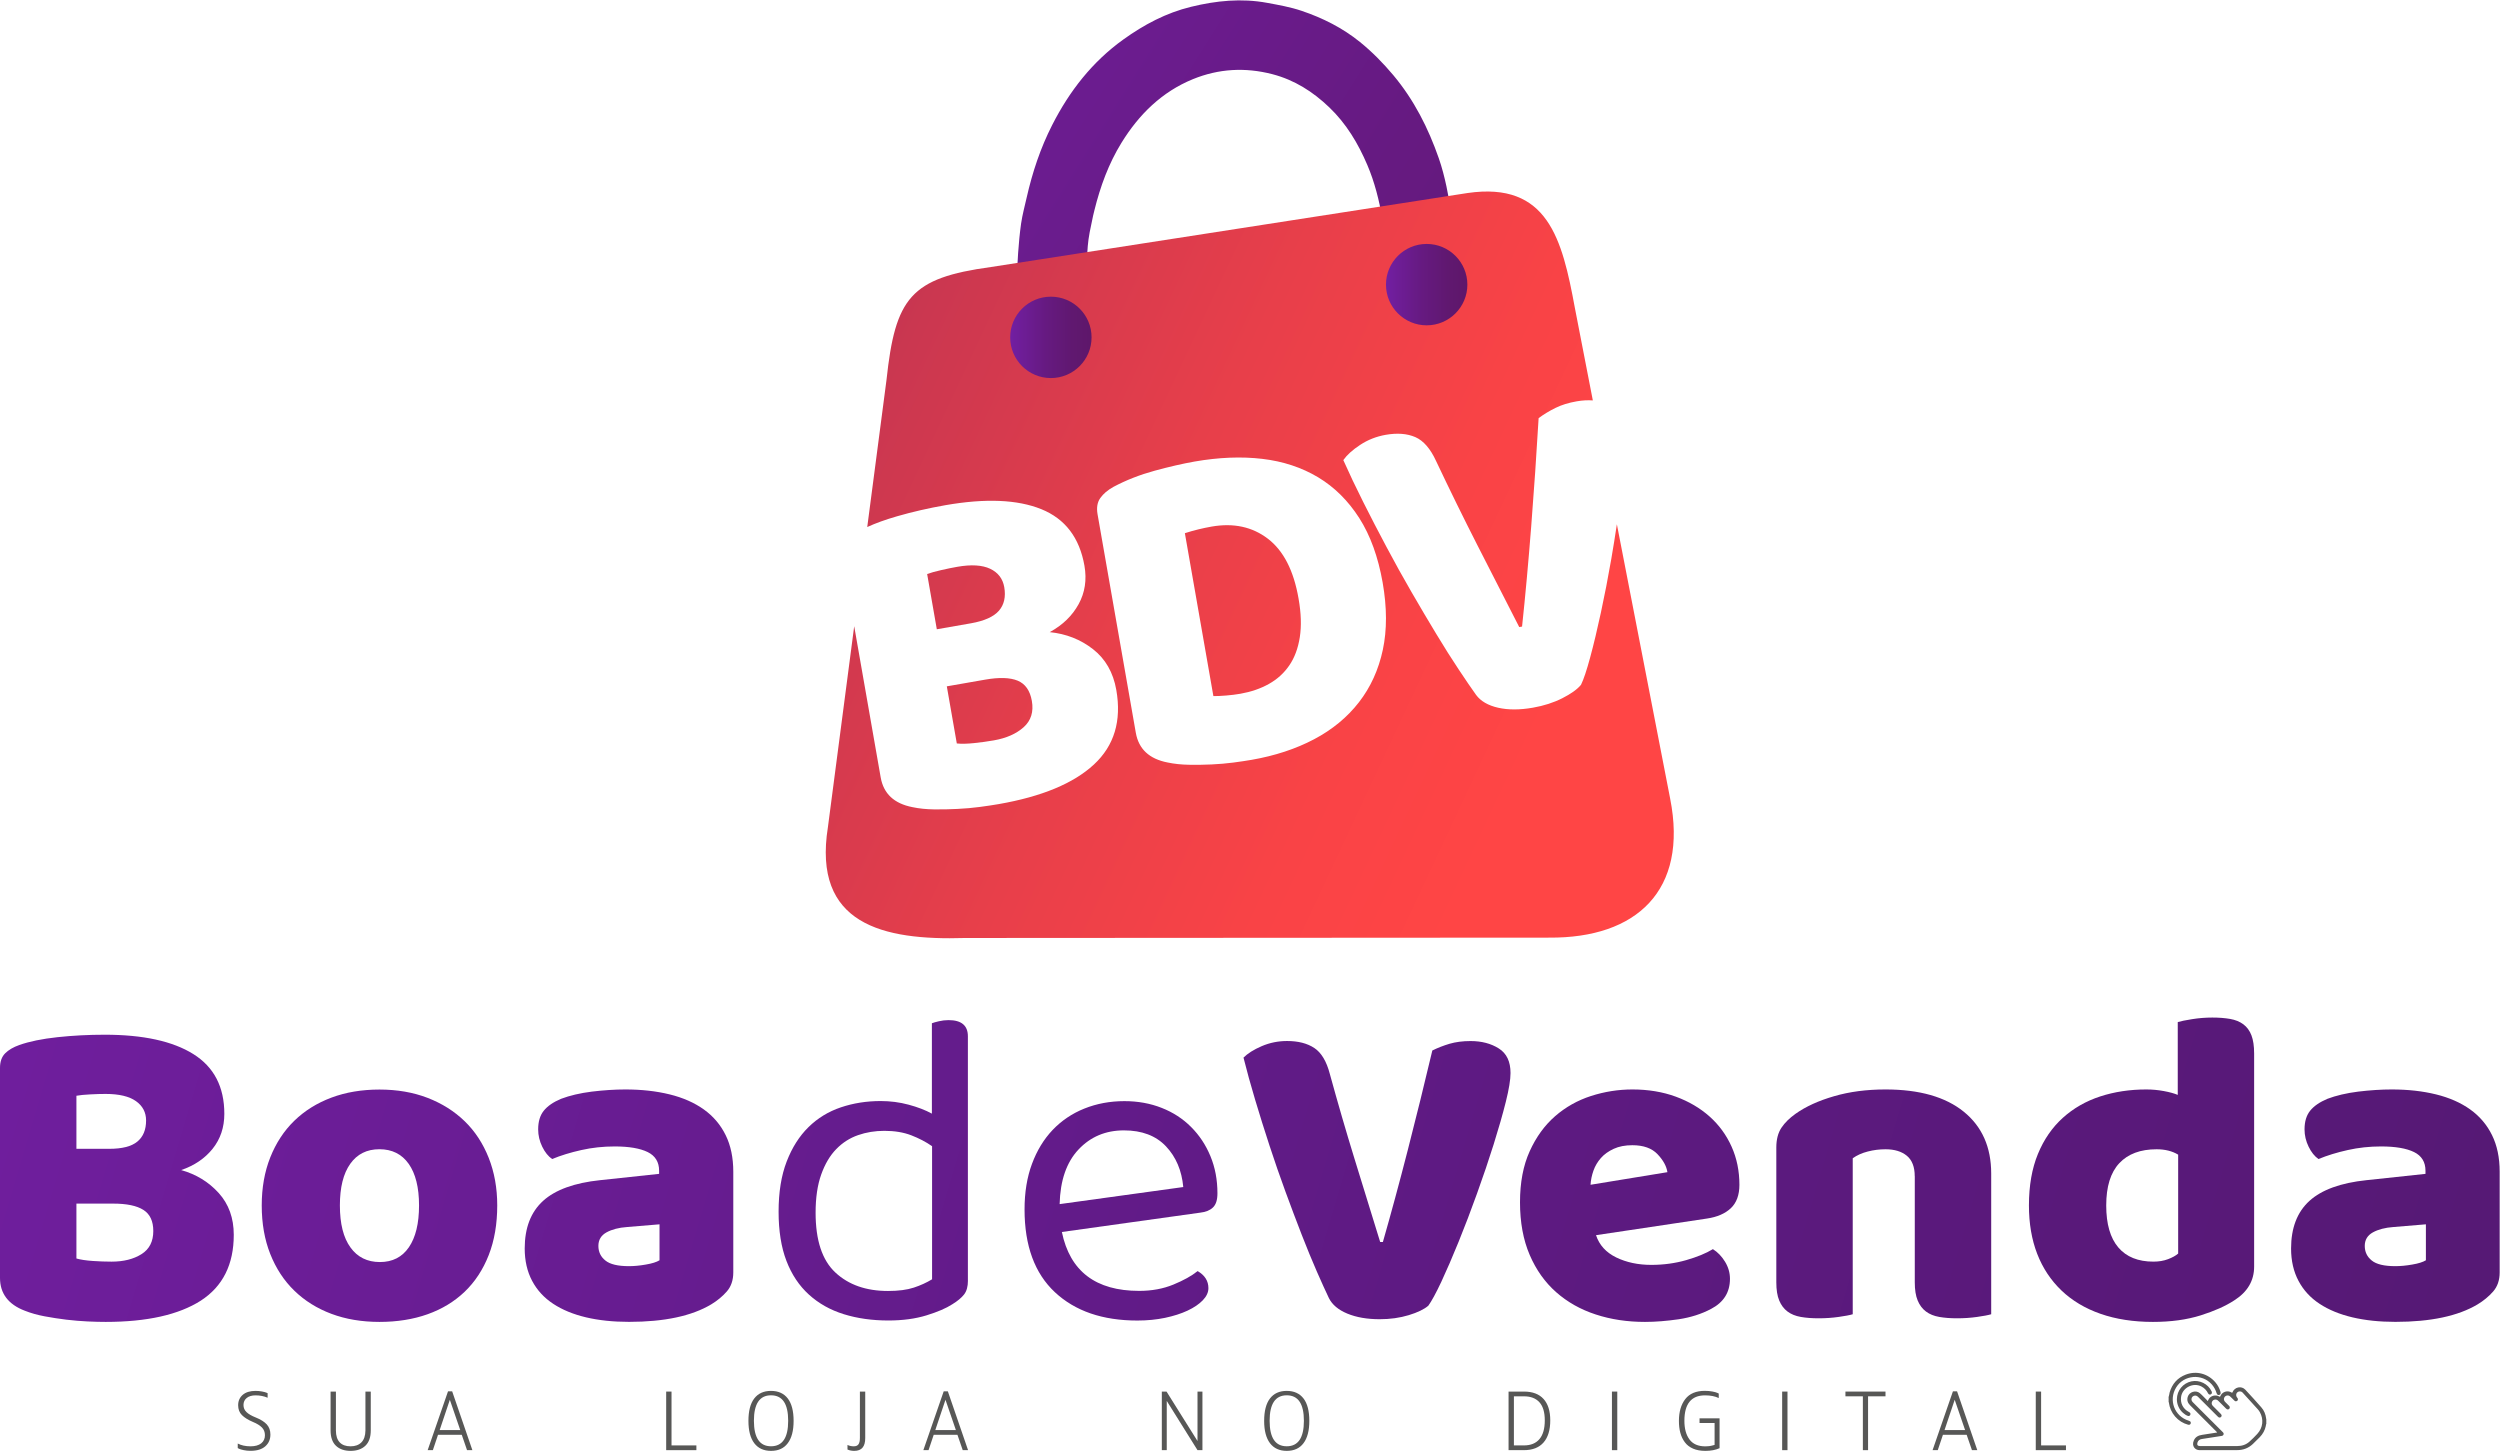 <svg width="3721" height="2160" viewBox="0 0 3721 2160" fill="none" xmlns="http://www.w3.org/2000/svg">
<path d="M157.268 1967.53C149.662 1967.53 140.767 1967.32 130.513 1966.85C120.259 1966.37 109.666 1965.49 98.734 1964.2C87.801 1962.84 77.004 1961.21 66.275 1959.18C55.546 1957.14 45.768 1954.42 36.804 1950.82C12.291 1941.45 0 1925.16 0 1902V1589.5C0 1580.13 2.58 1572.87 7.673 1567.77C12.766 1562.68 19.828 1558.54 28.724 1555.41C43.867 1550.05 62.88 1546.18 85.628 1543.73C108.376 1541.29 131.803 1540.07 155.91 1540.07C213.017 1540.07 256.952 1549.64 287.713 1568.86C318.474 1588.08 333.888 1617.68 333.888 1657.88C333.888 1677.98 328.116 1695.23 316.504 1709.76C304.893 1724.29 289.275 1734.82 269.65 1741.54C291.923 1747.79 310.597 1759.2 325.536 1775.7C340.475 1792.2 347.944 1812.98 347.944 1837.9C347.944 1882.04 331.579 1914.77 298.781 1935.95C265.983 1956.87 218.857 1967.53 157.268 1967.53ZM113.741 1709.9H162.564C181.713 1709.9 195.702 1706.37 204.394 1699.17C213.085 1692.04 217.431 1681.58 217.431 1667.73C217.431 1655.71 212.406 1646.07 202.356 1638.94C192.306 1631.81 177.299 1628.21 157.2 1628.21C150.545 1628.21 142.804 1628.41 134.112 1628.89C125.42 1629.36 118.63 1629.97 113.741 1630.92V1709.9ZM113.741 1873.14C119.988 1874.91 128.001 1876.13 137.847 1876.81C147.625 1877.49 156.996 1877.83 165.959 1877.83C183.818 1877.83 198.622 1874.16 210.437 1866.76C222.253 1859.42 228.16 1847.95 228.16 1832.26C228.16 1817.53 223.271 1807.07 213.425 1800.82C203.579 1794.58 188.64 1791.45 168.608 1791.45H113.741V1873.14Z" fill="url(#paint0_linear_2501_11844)"/>
<path d="M740.089 1794.16C740.089 1821.8 735.879 1846.45 727.39 1868.11C718.902 1889.77 706.951 1907.91 691.605 1922.64C676.19 1937.38 657.788 1948.51 636.398 1956.12C615.008 1963.72 591.105 1967.53 564.826 1967.53C538.479 1967.53 514.645 1963.52 493.255 1955.51C471.865 1947.49 453.462 1936.02 438.048 1921.01C422.634 1906.07 410.75 1887.87 402.262 1866.48C393.774 1845.09 389.564 1820.99 389.564 1794.23C389.564 1767.89 393.774 1744.05 402.262 1722.66C410.75 1701.27 422.702 1683.07 438.048 1668.13C453.462 1653.19 471.865 1641.72 493.255 1633.71C514.645 1625.69 538.547 1621.69 564.826 1621.69C591.173 1621.69 615.008 1625.83 636.398 1634.05C657.788 1642.33 676.19 1653.87 691.605 1668.81C707.019 1683.75 718.902 1701.95 727.39 1723.34C735.811 1744.66 740.089 1768.29 740.089 1794.16ZM505.885 1794.16C505.885 1821.39 511.114 1842.24 521.639 1856.7C532.096 1871.24 546.764 1878.43 565.438 1878.43C584.179 1878.43 598.575 1871.1 608.625 1856.37C618.675 1841.63 623.7 1820.92 623.7 1794.16C623.7 1767.41 618.539 1746.77 608.285 1732.24C598.032 1717.77 583.5 1710.51 564.758 1710.51C546.017 1710.51 531.553 1717.77 521.299 1732.24C510.978 1746.77 505.885 1767.41 505.885 1794.16Z" fill="url(#paint1_linear_2501_11844)"/>
<path d="M930.77 1621.55C954.876 1621.55 976.809 1624 996.705 1628.89C1016.53 1633.78 1033.51 1641.25 1047.57 1651.3C1061.62 1661.35 1072.42 1674.04 1080.02 1689.46C1087.63 1704.87 1091.43 1723 1091.43 1743.99V1893.85C1091.43 1905.46 1088.17 1914.9 1081.72 1922.3C1075.27 1929.64 1067.53 1936.02 1058.63 1941.39C1029.64 1958.77 988.828 1967.46 936.202 1967.46C912.571 1967.46 891.249 1965.22 872.304 1960.74C853.358 1956.26 837.061 1949.6 823.48 1940.64C809.899 1931.74 799.374 1920.33 792.04 1906.48C784.706 1892.7 780.972 1876.6 780.972 1858.27C780.972 1827.51 790.139 1803.88 808.405 1787.31C826.671 1770.81 854.988 1760.55 893.354 1756.55L981.019 1747.18V1742.49C981.019 1729.59 975.315 1720.29 963.975 1714.72C952.567 1709.15 936.202 1706.37 914.812 1706.37C897.836 1706.37 881.335 1708.13 865.309 1711.73C849.216 1715.33 834.752 1719.74 821.782 1725.11C816.01 1721.1 811.053 1714.99 807.047 1706.71C803.041 1698.49 801.003 1689.87 801.003 1680.97C801.003 1669.36 803.788 1660.12 809.356 1653.2C814.924 1646.27 823.48 1640.36 835.092 1635.47C847.994 1630.59 863.272 1626.99 880.928 1624.75C898.515 1622.64 915.152 1621.55 930.77 1621.55ZM936.134 1884.55C943.739 1884.55 952.092 1883.8 961.259 1882.17C970.426 1880.61 977.217 1878.51 981.63 1875.79V1822.28L933.418 1826.29C920.923 1827.17 910.67 1829.89 902.657 1834.3C894.644 1838.78 890.638 1845.44 890.638 1854.4C890.638 1863.36 894.101 1870.56 901.027 1876.13C907.886 1881.76 919.633 1884.55 936.134 1884.55Z" fill="url(#paint2_linear_2501_11844)"/>
<path d="M1440.67 1905.94C1440.67 1914.83 1438.77 1921.76 1434.97 1926.65C1431.16 1931.54 1425.26 1936.5 1417.24 1941.38C1408.35 1947.16 1395.58 1952.66 1379.08 1957.75C1362.58 1962.84 1343.63 1965.42 1322.18 1965.42C1298.07 1965.42 1276 1962.3 1255.9 1956.05C1235.8 1949.8 1218.55 1940.09 1204.02 1926.92C1189.49 1913.75 1178.35 1897.04 1170.54 1876.74C1162.74 1856.44 1158.86 1831.99 1158.86 1803.47C1158.86 1774.47 1162.87 1749.62 1170.88 1728.84C1178.9 1708.06 1189.69 1691.02 1203.34 1677.64C1216.92 1664.26 1233.02 1654.42 1251.55 1648.17C1270.09 1641.92 1289.79 1638.8 1310.77 1638.8C1325.03 1638.8 1338.88 1640.57 1352.26 1644.17C1365.63 1647.76 1377.25 1652.18 1387.02 1657.54V1523.02C1389.27 1522.14 1392.73 1521.12 1397.41 1520.04C1402.1 1518.95 1406.85 1518.34 1411.81 1518.34C1430.96 1518.34 1440.6 1526.35 1440.6 1542.44V1905.94H1440.67ZM1387.16 1705.89C1378.2 1699.64 1367.94 1694.28 1356.4 1689.8C1344.79 1685.32 1331.41 1683.14 1316.27 1683.14C1302.42 1683.14 1289.38 1685.25 1277.15 1689.53C1264.86 1693.8 1254.07 1700.66 1244.7 1710.3C1235.33 1719.88 1227.86 1732.51 1222.29 1748.13C1216.72 1763.75 1213.94 1782.69 1213.94 1805.03C1213.94 1846.11 1223.71 1875.72 1243.41 1894.05C1263.03 1912.32 1289.11 1921.49 1321.7 1921.49C1337.32 1921.49 1350.15 1919.79 1360.2 1916.46C1370.25 1913.14 1379.28 1908.99 1387.3 1904.1V1705.89H1387.16Z" fill="url(#paint3_linear_2501_11844)"/>
<path d="M1580.49 1833.69C1592.51 1892.15 1630.87 1921.35 1695.59 1921.35C1714.33 1921.35 1731.24 1918.23 1746.45 1911.98C1761.59 1905.73 1773.68 1899.08 1782.57 1891.88C1793.3 1898.13 1798.6 1906.62 1798.6 1917.28C1798.6 1923.52 1795.81 1929.57 1790.24 1935.34C1784.68 1941.11 1777.07 1946.27 1767.5 1950.75C1757.92 1955.24 1746.79 1958.77 1734.02 1961.48C1721.32 1964.13 1707.6 1965.49 1692.87 1965.49C1641.13 1965.49 1600.18 1951.43 1570.1 1923.32C1540.02 1895.21 1524.94 1854.19 1524.94 1800.21C1524.94 1774.81 1528.61 1752.13 1536.01 1732.3C1543.34 1712.48 1553.6 1695.64 1566.77 1681.78C1579.94 1668 1595.63 1657.34 1613.96 1650C1632.23 1642.67 1652.13 1638.93 1673.52 1638.93C1693.62 1638.93 1712.09 1642.26 1729.06 1648.98C1746.04 1655.64 1760.64 1665.15 1772.86 1677.44C1785.15 1689.73 1794.73 1704.19 1801.65 1720.96C1808.58 1737.67 1812.04 1756.07 1812.04 1776.17C1812.04 1786.02 1809.8 1793.01 1805.32 1797.22C1800.84 1801.5 1794.59 1804.01 1786.58 1804.89L1580.49 1833.69ZM1672.84 1682.46C1645.61 1682.46 1623.06 1691.97 1605.27 1710.91C1587.41 1729.86 1578.04 1756.95 1577.16 1792.2L1761.18 1766.8C1758.94 1742.29 1750.38 1722.05 1735.45 1706.23C1720.44 1690.34 1699.59 1682.46 1672.84 1682.46Z" fill="url(#paint4_linear_2501_11844)"/>
<path d="M2125.9 1943.42C2119.65 1948.79 2109.94 1953.47 2096.77 1957.48C2083.6 1961.48 2069.2 1963.52 2053.58 1963.52C2034.84 1963.52 2018.81 1960.74 2005.37 1955.17C1991.99 1949.6 1982.82 1941.93 1977.94 1932.08C1973.05 1921.83 1967 1908.59 1959.87 1892.29C1952.74 1875.99 1945.27 1857.79 1937.46 1837.76C1929.65 1817.66 1921.64 1796.41 1913.36 1773.86C1905.07 1751.32 1897.2 1728.5 1889.59 1705.28C1881.99 1682.12 1874.86 1659.31 1868.2 1637.04C1861.55 1614.76 1855.71 1593.78 1850.82 1574.16C1857.06 1567.91 1866.1 1562.2 1877.91 1557.11C1889.73 1552.02 1902.36 1549.44 1915.73 1549.44C1932.24 1549.44 1945.75 1552.9 1956.21 1559.83C1966.66 1566.75 1974.4 1579.59 1979.29 1598.33C1991.31 1642.06 2003.47 1683.89 2015.76 1723.82C2028.05 1763.75 2040.88 1805.37 2054.26 1848.63H2058.27C2070.29 1806.73 2082.71 1760.96 2095.41 1711.46C2108.11 1661.96 2120.26 1612.66 2131.88 1563.56C2139.89 1559.56 2148.51 1556.23 2157.61 1553.51C2166.78 1550.86 2177.1 1549.51 2188.71 1549.51C2205.21 1549.51 2219.27 1553.17 2230.88 1560.57C2242.49 1567.91 2248.26 1580.06 2248.26 1597.04C2248.26 1606.89 2245.96 1621.15 2241.27 1639.89C2236.58 1658.63 2230.54 1679.68 2223.21 1703.11C2215.87 1726.53 2207.59 1750.98 2198.42 1776.38C2189.26 1801.77 2180.16 1825.81 2170.99 1848.29C2161.82 1870.83 2153.27 1890.66 2145.25 1907.84C2137.24 1924.82 2130.79 1936.7 2125.9 1943.42Z" fill="url(#paint5_linear_2501_11844)"/>
<path d="M2448.37 1967.53C2422.03 1967.53 2397.65 1963.86 2375.11 1956.46C2352.56 1949.13 2332.94 1938.06 2316.23 1923.32C2299.53 1908.59 2286.35 1890.12 2276.78 1867.78C2267.2 1845.5 2262.38 1819.36 2262.38 1789.48C2262.38 1760.01 2267.14 1734.75 2276.78 1713.56C2286.35 1692.38 2298.98 1674.99 2314.6 1661.35C2330.22 1647.77 2348.08 1637.72 2368.11 1631.26C2388.21 1624.81 2408.72 1621.55 2429.7 1621.55C2453.33 1621.55 2474.86 1625.15 2494.28 1632.28C2513.7 1639.41 2530.4 1649.26 2544.46 1661.75C2558.52 1674.25 2569.45 1689.19 2577.26 1706.57C2585.07 1723.95 2588.94 1742.97 2588.94 1763.47C2588.94 1778.62 2584.66 1790.23 2576.24 1798.24C2567.75 1806.25 2555.94 1811.42 2540.79 1813.66L2375.51 1838.44C2380.4 1853.18 2390.45 1864.18 2405.6 1871.58C2420.74 1878.91 2438.12 1882.65 2457.81 1882.65C2476.08 1882.65 2493.4 1880.27 2509.69 1875.59C2525.99 1870.9 2539.23 1865.47 2549.49 1859.22C2556.62 1863.7 2562.66 1869.95 2567.55 1877.96C2572.44 1885.98 2574.88 1894.46 2574.88 1903.36C2574.88 1923.46 2565.51 1938.4 2546.77 1948.18C2532.51 1955.78 2516.42 1960.87 2498.56 1963.59C2480.7 1966.17 2463.99 1967.53 2448.37 1967.53ZM2429.63 1704.53C2418.9 1704.53 2409.67 1706.3 2401.86 1709.9C2394.05 1713.5 2387.67 1718.05 2382.78 1723.61C2377.89 1729.18 2374.15 1735.43 2371.71 1742.36C2369.27 1749.28 2367.77 1756.28 2367.36 1763.41L2481.78 1744.67C2480.43 1735.77 2475.54 1726.81 2467.05 1717.91C2458.63 1709.02 2446.13 1704.53 2429.63 1704.53Z" fill="url(#paint6_linear_2501_11844)"/>
<path d="M2849.89 1750.71C2849.89 1736.86 2845.96 1726.74 2838.21 1720.29C2830.41 1713.84 2819.81 1710.58 2806.44 1710.58C2797.47 1710.58 2788.71 1711.66 2780.02 1713.9C2771.33 1716.15 2763.86 1719.47 2757.61 1723.95V1956.12C2753.13 1957.48 2746.14 1958.77 2736.56 1960.13C2726.99 1961.49 2717.07 1962.16 2706.75 1962.16C2696.9 1962.16 2688.14 1961.49 2680.34 1960.13C2672.53 1958.77 2665.94 1956.12 2660.58 1952.11C2655.21 1948.11 2651.07 1942.61 2648.22 1935.75C2645.3 1928.82 2643.87 1919.79 2643.87 1908.66V1707.93C2643.87 1695.91 2646.45 1686.06 2651.54 1678.46C2656.64 1670.85 2663.7 1663.99 2672.6 1657.68C2687.74 1646.95 2706.82 1638.26 2729.84 1631.6C2752.79 1624.88 2778.32 1621.55 2806.44 1621.55C2856.82 1621.55 2895.66 1632.62 2922.89 1654.69C2950.12 1676.76 2963.7 1707.45 2963.7 1746.7V1956.12C2959.22 1957.48 2952.23 1958.77 2942.65 1960.13C2933.08 1961.49 2923.16 1962.16 2912.84 1962.16C2903 1962.16 2894.24 1961.49 2886.43 1960.13C2878.62 1958.77 2872.03 1956.12 2866.67 1952.11C2861.3 1948.11 2857.16 1942.61 2854.31 1935.75C2851.39 1928.82 2849.96 1919.79 2849.96 1908.66V1750.71H2849.89Z" fill="url(#paint7_linear_2501_11844)"/>
<path d="M3019.87 1794.17C3019.87 1764.7 3024.35 1739.16 3033.24 1717.57C3042.14 1695.91 3054.57 1677.98 3070.39 1663.72C3086.21 1649.46 3104.75 1638.87 3125.93 1631.94C3147.12 1625.02 3170 1621.55 3194.52 1621.55C3203.41 1621.55 3212.11 1622.37 3220.59 1623.93C3229.08 1625.49 3236.01 1627.39 3241.37 1629.63V1521.26C3245.85 1519.9 3252.98 1518.47 3262.76 1516.91C3272.54 1515.35 3282.59 1514.53 3292.84 1514.53C3302.62 1514.53 3311.45 1515.21 3319.26 1516.57C3327.07 1517.93 3333.66 1520.58 3339.02 1524.58C3344.38 1528.59 3348.39 1534.09 3351.04 1540.95C3353.69 1547.88 3355.05 1556.91 3355.05 1568.04V1885.23C3355.05 1906.21 3345.2 1922.91 3325.57 1935.41C3312.6 1943.9 3295.9 1951.37 3275.39 1957.82C3254.89 1964.27 3231.26 1967.53 3204.43 1967.53C3175.44 1967.53 3149.43 1963.52 3126.48 1955.51C3103.53 1947.5 3084.11 1935.88 3068.28 1920.74C3052.46 1905.6 3040.37 1887.4 3032.16 1866.21C3023.94 1844.96 3019.87 1820.99 3019.87 1794.17ZM3209.87 1710.58C3185.76 1710.58 3167.29 1717.5 3154.32 1731.35C3141.35 1745.21 3134.9 1766.12 3134.9 1794.23C3134.9 1821.87 3140.94 1842.72 3152.96 1856.77C3164.98 1870.83 3182.43 1877.82 3205.18 1877.82C3213.19 1877.82 3220.46 1876.6 3226.91 1874.16C3233.36 1871.71 3238.39 1868.93 3241.98 1865.81V1718.59C3233.09 1713.22 3222.36 1710.58 3209.87 1710.58Z" fill="url(#paint8_linear_2501_11844)"/>
<path d="M3559.84 1621.55C3583.95 1621.55 3605.88 1624 3625.78 1628.89C3645.6 1633.78 3662.58 1641.25 3676.64 1651.3C3690.69 1661.35 3701.49 1674.04 3709.09 1689.46C3716.7 1704.87 3720.5 1723 3720.5 1743.99V1893.85C3720.5 1905.46 3717.24 1914.9 3710.79 1922.3C3704.34 1929.64 3696.6 1936.02 3687.7 1941.39C3658.71 1958.77 3617.9 1967.46 3565.27 1967.46C3541.64 1967.46 3520.32 1965.22 3501.37 1960.74C3482.43 1956.26 3466.13 1949.6 3452.55 1940.64C3438.97 1931.74 3428.44 1920.33 3421.11 1906.48C3413.78 1892.7 3410.04 1876.6 3410.04 1858.27C3410.04 1827.51 3419.21 1803.88 3437.48 1787.31C3455.74 1770.81 3484.06 1760.55 3522.42 1756.55L3610.09 1747.18V1742.49C3610.09 1729.59 3604.39 1720.29 3593.05 1714.72C3581.64 1709.15 3565.27 1706.37 3543.88 1706.37C3526.91 1706.37 3510.41 1708.13 3494.38 1711.73C3478.29 1715.33 3463.82 1719.74 3450.85 1725.11C3445.08 1721.1 3440.12 1714.99 3436.12 1706.71C3432.11 1698.49 3430.07 1689.87 3430.07 1680.97C3430.07 1669.36 3432.86 1660.12 3438.43 1653.2C3443.99 1646.27 3452.55 1640.36 3464.16 1635.47C3477.06 1630.59 3492.34 1626.99 3510 1624.75C3527.59 1622.64 3544.22 1621.55 3559.84 1621.55ZM3565.2 1884.55C3572.81 1884.55 3581.16 1883.8 3590.33 1882.17C3599.5 1880.61 3606.29 1878.51 3610.7 1875.79V1822.28L3562.49 1826.29C3549.99 1827.17 3539.74 1829.89 3531.73 1834.3C3523.71 1838.78 3519.71 1845.44 3519.71 1854.4C3519.71 1863.36 3523.17 1870.56 3530.1 1876.13C3536.96 1881.76 3548.64 1884.55 3565.2 1884.55Z" fill="url(#paint9_linear_2501_11844)"/>
<path d="M2163.59 333.196C2166.17 353.5 2167.32 373.939 2168.34 394.378C2169.43 417.805 2168.27 441.3 2165.97 464.456C2163.86 485.642 2161.55 507.508 2145.12 524.823C2122.78 548.386 2079.73 542.411 2065.06 511.242C2056.77 493.655 2059.22 475.321 2060.78 457.394C2063.63 423.713 2064.58 390.236 2060.51 356.691C2059.56 348.814 2061.46 340.598 2057.79 333.06C2059.08 330.48 2057.93 327.967 2057.52 325.523C2052.7 298.157 2046.11 271.267 2035.11 245.531C2021.4 213.412 2003.88 184.077 1978.48 159.767C1954.17 136.476 1926.8 119.024 1893.74 110.4C1853.33 99.943 1813.88 102.184 1775.58 117.802C1729.27 136.747 1695.25 170.292 1669.24 212.461C1650.02 243.63 1637.67 277.65 1628.91 313.028C1627.34 319.411 1626.73 321.652 1624.63 332.313C1620.21 352.277 1619.13 361.988 1618.31 376.791C1616.48 408.706 1616.07 440.757 1617.97 472.672C1618.92 488.358 1615.33 502.619 1608.81 516.132C1600.52 533.244 1570.92 543.701 1552.92 536.91C1529.09 527.947 1517 509.816 1514.89 485.099C1511.77 448.906 1512.86 412.645 1515.37 376.519C1516.39 361.852 1517.75 347.388 1519.78 332.789C1521.89 318.664 1525.22 306.917 1528.07 294.151C1536.56 256.667 1548.57 220.406 1566.09 186.046C1591.76 135.593 1625.71 91.998 1671.96 58.793C1702.65 36.724 1735.79 19.068 1772.86 10.105C1810.21 1.006 1847.7 -2.865 1886.2 4.265C1903.45 7.457 1920.69 10.512 1937.19 16.081C1968.63 26.674 1998.17 41.477 2024.18 62.527C2042.38 77.263 2058.61 93.832 2073.75 111.826C2104.72 148.766 2125.83 190.664 2141.52 235.617C2151.09 263.118 2155.92 291.842 2160.87 320.498C2161.62 324.912 2162.64 329.054 2163.59 333.196Z" fill="url(#paint10_linear_2501_11844)"/>
<path d="M1409.24 1021.55L1424.11 1106.56C1430.97 1107.31 1439.52 1107.11 1449.85 1106.02C1460.17 1104.93 1470.01 1103.58 1479.32 1101.95C1497.92 1098.69 1512.66 1092.17 1523.66 1082.32C1534.59 1072.48 1538.67 1059.44 1535.81 1043.21C1533.1 1027.86 1526.1 1017.88 1514.76 1013.13C1503.42 1008.44 1487.26 1007.9 1466.35 1011.57L1409.24 1021.55Z" fill="url(#paint11_linear_2501_11844)"/>
<path d="M2485.86 1188.66L2406.55 780.283C2404.04 796.987 2401.32 814.167 2398.27 831.823C2393.38 859.935 2388.22 886.622 2382.78 911.746C2377.35 936.871 2372.06 959.144 2366.83 978.429C2361.6 997.782 2357.05 1011.36 2353.18 1019.24C2347.68 1025.96 2338.37 1032.62 2325.41 1039.2C2312.44 1045.79 2297.84 1050.48 2281.54 1053.33C2262.05 1056.72 2244.8 1056.79 2229.86 1053.4C2214.92 1050 2203.99 1043.69 2197.06 1034.38C2190.07 1024.6 2181.38 1011.91 2170.99 996.22C2160.6 980.602 2149.46 963.014 2137.72 943.526C2125.9 924.037 2113.68 903.326 2100.98 881.393C2088.28 859.46 2075.85 837.051 2063.77 814.303C2051.61 791.555 2040.07 769.146 2029 747.145C2017.93 725.144 2008.09 704.365 1999.39 684.809C2004.76 677.203 2013.11 669.598 2024.52 662.128C2035.86 654.659 2048.56 649.634 2062.48 647.189C2079.66 644.202 2094.32 645.288 2106.55 650.585C2118.7 655.881 2129.09 667.832 2137.58 686.438C2158.09 729.762 2178.39 771.116 2198.42 810.433C2218.45 849.749 2239.44 890.764 2261.23 933.34L2265.44 932.593C2270.33 886.758 2274.88 836.847 2279.09 782.999C2283.3 729.15 2286.97 675.574 2290.09 622.336C2297.7 616.7 2306.05 611.675 2315.08 607.193C2324.11 602.712 2334.64 599.452 2346.73 597.347C2355.22 595.853 2363.16 595.446 2370.77 595.989L2344.01 458.142C2325.13 355.81 2303.81 269.978 2184.3 287.294L1474.9 397.435C1355.18 413.733 1332.57 443.271 1319.46 565.5L1290.81 784.425C1303.23 778.721 1317.9 773.424 1334.81 768.535C1358.03 761.813 1382.21 756.312 1407.26 751.899C1466.75 741.509 1514.21 743.478 1549.8 757.806C1585.38 772.202 1606.77 800.247 1614.1 842.076C1617.77 862.991 1614.85 882.072 1605.41 899.252C1595.97 916.5 1581.64 930.352 1562.43 940.878C1586.8 943.322 1608.26 951.742 1626.8 966.206C1645.34 980.67 1656.95 1000.91 1661.5 1026.91C1669.58 1072.88 1658.44 1109.89 1628.16 1137.94C1597.87 1165.98 1550.68 1185.61 1486.58 1196.81C1478.7 1198.17 1469.33 1199.59 1458.6 1201.02C1447.8 1202.45 1436.67 1203.47 1424.99 1204.01C1413.38 1204.62 1401.76 1204.82 1390.29 1204.69C1378.74 1204.55 1368.01 1203.47 1358.1 1201.36C1330.87 1196.06 1315.12 1181.4 1310.84 1157.22L1271.39 932.05L1232.27 1231.1C1209.25 1375.6 1313.56 1399.98 1436.46 1396.11L2305.92 1395.57C2435.68 1396.52 2512.96 1325.56 2485.86 1188.66ZM2058.2 967.157C2051.88 996.763 2040.07 1022.77 2022.69 1045.18C2005.3 1067.59 1983.03 1085.99 1955.87 1100.32C1928.71 1114.65 1897.67 1124.9 1862.84 1130.94C1854.96 1132.3 1845.86 1133.66 1835.54 1135.02C1825.22 1136.38 1814.49 1137.26 1803.35 1137.8C1792.22 1138.34 1780.94 1138.48 1769.67 1138.28C1758.4 1138.07 1747.81 1136.99 1737.82 1134.88C1710.59 1129.59 1694.84 1114.92 1690.56 1090.74L1633.59 765.344C1631.89 755.565 1633.25 747.553 1637.67 741.305C1642.08 735.058 1648.6 729.422 1657.36 724.601C1676.17 714.619 1696.61 706.606 1718.54 700.63C1740.47 694.655 1760.23 690.105 1777.89 686.982C1814.15 680.666 1847.76 679.308 1878.79 682.975C1909.83 686.642 1937.53 695.809 1961.91 710.409C1986.29 725.076 2006.66 745.312 2023.16 771.116C2039.66 796.987 2051.21 828.903 2057.93 866.997C2064.45 904.209 2064.51 937.55 2058.2 967.157Z" fill="url(#paint12_linear_2501_11844)"/>
<path d="M1887.08 801.809C1863.86 784.086 1836.02 778.11 1803.49 783.746C1796.97 784.9 1790.39 786.259 1783.73 787.888C1777.08 789.518 1770.35 791.419 1763.56 793.592L1806 1036.08C1811.3 1036.15 1817.68 1035.81 1825.22 1035.2C1832.76 1034.59 1839.82 1033.7 1846.34 1032.55C1862.09 1029.77 1876.22 1024.94 1888.65 1017.95C1901.07 1011.02 1911.19 1001.79 1919 990.38C1926.81 978.972 1932.04 964.984 1934.62 948.483C1937.2 931.982 1936.65 912.833 1932.78 890.968C1925.59 849.274 1910.31 819.532 1887.08 801.809Z" fill="url(#paint13_linear_2501_11844)"/>
<path d="M1473.75 846.558C1462 840.99 1445.63 839.972 1424.79 843.639C1417.79 844.861 1409.85 846.491 1400.88 848.528C1391.92 850.565 1384.93 852.534 1379.97 854.368L1394.36 936.6L1445.23 927.705C1465.19 924.174 1479.04 917.926 1486.85 908.963C1494.59 899.932 1497.24 888.252 1494.73 873.856C1492.49 861.226 1485.49 852.127 1473.75 846.558Z" fill="url(#paint14_linear_2501_11844)"/>
<path d="M1564.12 562.714C1597.57 562.714 1624.69 535.596 1624.69 502.143C1624.69 468.691 1597.57 441.572 1564.12 441.572C1530.67 441.572 1503.55 468.691 1503.55 502.143C1503.55 535.596 1530.67 562.714 1564.12 562.714Z" fill="url(#paint15_linear_2501_11844)"/>
<path d="M2123.46 484.216C2156.91 484.216 2184.03 457.097 2184.03 423.645C2184.03 390.192 2156.91 363.074 2123.46 363.074C2090.01 363.074 2062.89 390.192 2062.89 423.645C2062.89 457.097 2090.01 484.216 2123.46 484.216Z" fill="url(#paint16_linear_2501_11844)"/>
<path d="M353.848 2155.35V2148.56C359.212 2151.34 365.595 2152.7 372.929 2152.7C379.719 2152.7 385.016 2151.21 388.751 2148.29C392.485 2145.3 394.319 2141.29 394.319 2136.2C394.319 2131.58 392.825 2127.71 389.905 2124.72C386.917 2121.67 382.436 2118.88 376.324 2116.37C369.262 2113.38 363.83 2109.99 360.095 2106.25C356.36 2102.52 354.459 2097.63 354.459 2091.52C354.459 2085.14 356.768 2079.97 361.317 2076.04C365.867 2072.17 372.182 2070.2 380.263 2070.2C383.658 2070.2 386.849 2070.47 389.905 2071.08C392.893 2071.62 395.066 2072.23 396.356 2072.78L398.325 2073.59V2080.38C392.825 2078.01 386.781 2076.85 380.33 2076.85C374.83 2076.85 370.416 2078.14 367.225 2080.72C364.033 2083.3 362.404 2086.83 362.404 2091.18C362.404 2095.32 363.83 2098.85 366.818 2101.7C369.737 2104.56 374.355 2107.27 380.67 2109.78C388.004 2112.7 393.436 2116.17 397.035 2120.04C400.634 2123.98 402.468 2129 402.468 2135.18C402.468 2142.38 399.955 2148.22 394.862 2152.7C389.769 2157.18 382.436 2159.42 372.861 2159.42C369.262 2159.42 365.935 2159.08 362.743 2158.4C359.552 2157.73 357.311 2157.05 355.953 2156.37L353.848 2155.35Z" fill="#575756"/>
<path d="M521.773 2159.49C512.538 2159.49 505.273 2156.91 499.976 2151.82C494.68 2146.73 492.031 2139.12 492.031 2129.07V2071.22H499.976V2129.07C499.976 2136.95 501.877 2142.86 505.612 2146.8C509.347 2150.73 514.711 2152.7 521.773 2152.7C528.7 2152.7 534.064 2150.73 537.935 2146.8C541.805 2142.86 543.843 2136.95 543.911 2129.07V2071.22H551.855V2128.94C551.855 2139.05 549.207 2146.73 543.843 2151.82C538.478 2156.91 531.076 2159.49 521.773 2159.49Z" fill="#575756"/>
<path d="M636.541 2158.41L666.827 2070.88H673.006L703.088 2158.41H695.143L687.266 2135.52H651.955L644.282 2158.41H636.541ZM654.4 2128.53H685.025L669.543 2083.44L654.4 2128.53Z" fill="#575756"/>
<path d="M991.543 2158.41V2071.22H999.488V2151.35H1036.5V2158.41H991.543Z" fill="#575756"/>
<path d="M1147.58 2159.49C1136.79 2159.49 1128.5 2155.69 1122.66 2148.08C1116.89 2140.48 1113.97 2129.41 1113.97 2114.88C1113.97 2100.21 1116.82 2089.07 1122.59 2081.54C1128.37 2074 1136.65 2070.2 1147.52 2070.2C1158.45 2070.2 1166.8 2074 1172.57 2081.54C1178.34 2089.07 1181.2 2100.21 1181.2 2114.88C1181.2 2129.41 1178.28 2140.48 1172.5 2148.08C1166.8 2155.69 1158.52 2159.49 1147.58 2159.49ZM1147.58 2152.63C1164.63 2152.63 1173.12 2140 1173.12 2114.74C1173.12 2089.41 1164.63 2076.78 1147.58 2076.78C1130.61 2076.78 1122.12 2089.41 1122.12 2114.74C1122.19 2140.07 1130.67 2152.63 1147.58 2152.63Z" fill="#575756"/>
<path d="M1271.52 2159.49C1269.82 2159.49 1268.12 2159.36 1266.42 2159.02C1264.73 2158.68 1263.44 2158.34 1262.62 2157.93L1261.4 2157.46V2150.67C1264.25 2152.02 1267.37 2152.7 1270.77 2152.7C1273.96 2152.7 1276.27 2151.75 1277.7 2149.78C1279.19 2147.81 1279.87 2144.62 1279.87 2140.14V2071.22H1287.81V2140.34C1287.88 2153.11 1282.45 2159.49 1271.52 2159.49Z" fill="#575756"/>
<path d="M1374.32 2158.41L1404.6 2070.88H1410.78L1440.86 2158.41H1432.92L1425.04 2135.52H1389.73L1382.06 2158.41H1374.32ZM1392.11 2128.53H1422.73L1407.25 2083.44L1392.11 2128.53Z" fill="#575756"/>
<path d="M1729.26 2158.41V2071.22H1736.26L1782.37 2144.83V2071.22H1789.7V2158.41H1782.37L1736.6 2085.14V2158.41H1729.26Z" fill="#575756"/>
<path d="M1915.19 2159.49C1904.39 2159.49 1896.1 2155.69 1890.27 2148.08C1884.49 2140.48 1881.57 2129.41 1881.57 2114.88C1881.57 2100.21 1884.43 2089.07 1890.2 2081.54C1895.97 2074 1904.25 2070.2 1915.12 2070.2C1926.05 2070.2 1934.4 2074 1940.18 2081.54C1945.95 2089.07 1948.8 2100.21 1948.8 2114.88C1948.8 2129.41 1945.88 2140.48 1940.11 2148.08C1934.4 2155.69 1926.05 2159.49 1915.19 2159.49ZM1915.19 2152.63C1932.23 2152.63 1940.72 2140 1940.72 2114.74C1940.72 2089.41 1932.23 2076.78 1915.19 2076.78C1898.21 2076.78 1889.72 2089.41 1889.72 2114.74C1889.72 2140.07 1898.21 2152.63 1915.19 2152.63Z" fill="#575756"/>
<path d="M2245.34 2158.41V2071.22H2268.23C2281.06 2071.22 2290.77 2074.88 2297.42 2082.22C2304.08 2089.55 2307.41 2100.14 2307.41 2114.07C2307.41 2128.46 2304.08 2139.39 2297.42 2147C2290.77 2154.6 2280.99 2158.41 2268.23 2158.41H2245.34ZM2253.29 2151.35H2268.29C2278.34 2151.35 2286.02 2148.22 2291.31 2141.97C2296.61 2135.73 2299.26 2126.42 2299.26 2114.07C2299.26 2102.05 2296.61 2093.08 2291.31 2087.17C2286.02 2081.27 2278.34 2078.28 2268.29 2078.28H2253.29V2151.35Z" fill="#575756"/>
<path d="M2399.21 2158.41V2071.22H2407.16V2158.41H2399.21Z" fill="#575756"/>
<path d="M2538.35 2159.49C2531.29 2159.49 2525.18 2158.41 2520.01 2156.17C2514.85 2153.92 2510.78 2150.8 2507.72 2146.66C2504.67 2142.58 2502.43 2137.9 2501 2132.6C2499.58 2127.31 2498.9 2121.4 2498.9 2114.81C2498.9 2101.37 2502.09 2090.5 2508.4 2082.35C2514.72 2074.2 2524.43 2070.13 2537.47 2070.13C2541.61 2070.13 2545.41 2070.47 2548.87 2071.15C2552.34 2071.83 2554.71 2072.51 2556.14 2073.19L2558.18 2074.14V2080.86C2552.81 2078.21 2546.02 2076.85 2537.74 2076.85C2517.3 2076.85 2507.05 2089.48 2507.05 2114.74C2507.05 2126.42 2509.56 2135.66 2514.65 2142.52C2519.74 2149.37 2527.62 2152.77 2538.35 2152.77C2540.18 2152.77 2542.02 2152.63 2543.78 2152.43C2545.55 2152.23 2547.31 2151.82 2549.15 2151.34C2550.98 2150.87 2551.93 2150.6 2552 2150.6V2118H2529.59V2111.08H2559.4V2155.49C2553.49 2158.13 2546.5 2159.49 2538.35 2159.49Z" fill="#575756"/>
<path d="M2652.56 2158.41V2071.22H2660.5V2158.41H2652.56Z" fill="#575756"/>
<path d="M2772.69 2158.41V2078.28H2746.75V2071.22H2806.37V2078.28H2780.43V2158.41H2772.69Z" fill="#575756"/>
<path d="M2876.45 2158.41L2906.73 2070.88H2912.91L2942.99 2158.41H2935.05L2927.17 2135.52H2891.86L2884.19 2158.41H2876.45ZM2894.24 2128.53H2924.86L2909.38 2083.44L2894.24 2128.53Z" fill="#575756"/>
<path d="M3030.04 2158.41V2071.22H3037.99V2151.35H3074.99V2158.41H3030.04Z" fill="#575756"/>
<path d="M3227.92 2078.48C3228.74 2076.58 3228.74 2074.48 3229.28 2072.51C3233.02 2059.74 3240.96 2050.71 3253.32 2045.96C3269.34 2039.85 3286.46 2044.53 3297.53 2057.64C3300.99 2061.71 3303.43 2066.4 3304.93 2071.56C3305.61 2074 3304.99 2075.7 3303.16 2076.24C3301.26 2076.79 3299.83 2075.77 3299.09 2073.32C3297.66 2068.5 3295.22 2064.22 3291.89 2060.42C3277.29 2043.99 3250.33 2046.37 3238.92 2065.17C3227.45 2084.05 3236.48 2108.02 3257.6 2114.54C3259.09 2115.02 3260.52 2115.56 3260.79 2117.33C3261.13 2119.57 3259.16 2121.2 3256.92 2120.59C3249.18 2118.48 3242.66 2114.41 3237.43 2108.36C3232.27 2102.39 3229.21 2095.46 3228.13 2087.58C3228.06 2087.31 3228.26 2086.9 3227.79 2086.77C3227.79 2086.23 3227.79 2085.61 3227.79 2085.07C3227.99 2084.87 3227.99 2084.66 3227.79 2084.53C3227.79 2083.37 3227.79 2082.29 3227.79 2081.13C3227.99 2081 3227.92 2080.79 3227.92 2080.59C3227.92 2080.39 3227.92 2080.18 3227.79 2080.05C3227.92 2079.43 3227.92 2078.96 3227.92 2078.48Z" fill="#575756"/>
<path d="M3227.92 2079.91C3228.26 2079.98 3228.19 2080.25 3228.19 2080.45C3228.12 2080.59 3228.06 2080.59 3227.92 2080.45C3227.92 2080.32 3227.92 2080.12 3227.92 2079.91Z" fill="#575756"/>
<path d="M3227.92 2080.52C3227.99 2080.52 3228.06 2080.52 3228.19 2080.52C3228.26 2080.79 3228.26 2081 3227.92 2081.13C3227.92 2080.86 3227.92 2080.66 3227.92 2080.52Z" fill="#575756"/>
<path d="M3227.92 2084.46C3228.26 2084.66 3228.26 2084.87 3227.92 2085C3227.92 2084.87 3227.92 2084.66 3227.92 2084.46Z" fill="#575756"/>
<path d="M3240.07 2082.56C3240.21 2069.59 3249.04 2058.73 3261.73 2056.01C3273.75 2053.43 3286.59 2059.81 3291.75 2070.88C3292.7 2072.85 3292.22 2074.55 3290.59 2075.36C3289.03 2076.18 3287.33 2075.57 3286.38 2073.66C3284.21 2069.32 3281.02 2065.99 3276.67 2063.68C3264.38 2057.16 3248.22 2065.38 3246.32 2079.16C3245.03 2088.6 3249.17 2096.82 3257.59 2101.37C3258.41 2101.84 3259.29 2102.18 3259.83 2103.07C3260.51 2104.22 3260.44 2105.31 3259.7 2106.39C3258.95 2107.41 3257.86 2107.89 3256.57 2107.48C3253.79 2106.6 3251.55 2104.9 3249.37 2103.07C3243.54 2098.18 3239.94 2090.17 3240.07 2082.56Z" fill="#575756"/>
<path d="M3372.97 2111.55C3372.22 2105.24 3369.98 2099.4 3365.7 2094.65C3357.89 2085.75 3349.95 2076.99 3341.87 2068.37C3336.1 2062.25 3325.98 2064.43 3322.85 2072.24C3322.51 2073.19 3322.24 2073.12 3321.5 2072.64C3315.32 2068.91 3307.37 2071.49 3304.72 2078.14C3304.32 2079.16 3303.98 2079.09 3303.16 2078.62C3299.16 2076.17 3293.59 2076.65 3289.92 2079.64C3288.15 2081.13 3286.93 2082.97 3285.98 2085.41C3285.44 2084.73 3285.1 2084.19 3284.62 2083.78C3281.09 2080.39 3277.9 2076.58 3274.1 2073.46C3268.19 2068.64 3258.48 2071.69 3256.24 2079.03C3254.75 2083.92 3256.1 2087.99 3259.63 2091.52C3272.74 2104.63 3285.85 2117.73 3298.95 2130.84C3299.29 2131.18 3299.77 2131.45 3299.97 2132.06C3299.83 2132.13 3299.7 2132.2 3299.56 2132.2C3292.36 2133.35 3285.1 2134.57 3277.83 2135.59C3272.2 2136.41 3267.58 2138.58 3265.27 2144.08C3261.67 2152.36 3267.24 2158.48 3273.89 2158.41C3292.57 2158.27 3311.24 2158.34 3329.92 2158.34C3338.81 2158.34 3346.55 2155.42 3353.07 2149.31C3356.6 2145.98 3360.07 2142.52 3363.46 2139.05C3368.01 2134.37 3371.07 2128.87 3372.42 2122.49C3372.63 2121.47 3372.49 2120.31 3373.17 2119.43C3373.17 2117.05 3373.17 2114.68 3373.17 2112.3C3372.9 2112.16 3373.04 2111.83 3372.97 2111.55ZM3359.73 2134.23C3355.99 2138.24 3352.19 2142.11 3348.11 2145.71C3343.02 2150.33 3336.84 2152.3 3330.05 2152.3C3321.02 2152.3 3311.99 2152.3 3302.96 2152.3C3293.45 2152.3 3283.94 2152.3 3274.44 2152.3C3271.04 2152.3 3269.68 2150.53 3270.64 2147.27C3271.59 2144.08 3273.83 2142.31 3277.09 2141.84C3286.86 2140.28 3296.57 2138.78 3306.35 2137.29C3307.78 2137.09 3309 2136.61 3309.54 2135.12C3310.09 2133.55 3309.27 2132.47 3308.25 2131.45C3293.52 2116.71 3278.78 2101.98 3263.98 2087.24C3262.55 2085.82 3261.54 2084.19 3261.81 2082.08C3262.08 2079.91 3263.3 2078.35 3265.41 2077.53C3267.44 2076.79 3269.34 2077.19 3270.97 2078.55C3271.38 2078.89 3271.72 2079.23 3272.13 2079.64C3281.7 2089.21 3291.28 2098.79 3300.85 2108.36C3301.53 2109.04 3302.21 2109.72 3303.16 2109.86C3304.32 2110.06 3305.33 2109.65 3306.01 2108.77C3306.76 2107.75 3306.9 2106.66 3306.29 2105.58C3305.95 2105.03 3305.47 2104.49 3305.06 2104.08C3301.33 2100.35 3297.59 2096.55 3293.86 2092.81C3292.36 2091.32 3291.55 2089.55 3292.02 2087.45C3292.91 2083.31 3297.8 2081.68 3301.06 2084.39C3302.01 2085.21 3302.82 2086.09 3303.7 2086.97C3306.9 2090.16 3310.09 2093.35 3313.21 2096.48C3314.09 2097.36 3315.04 2098.04 3316.33 2097.77C3317.49 2097.57 3318.3 2096.89 3318.64 2095.73C3319.12 2094.44 3318.64 2093.35 3317.76 2092.47C3315.93 2090.57 3314.09 2088.81 3312.26 2086.97C3311.79 2086.5 3311.31 2086.02 3310.97 2085.48C3309.48 2083.31 3309.88 2080.32 3311.79 2078.48C3313.75 2076.65 3316.95 2076.38 3319.05 2078.21C3321.22 2080.11 3323.26 2082.29 3325.37 2084.39C3326.11 2085.14 3326.93 2085.75 3328.08 2085.68C3330.32 2085.61 3331.68 2083.24 3330.59 2081.27C3330.32 2080.79 3329.98 2080.45 3329.64 2080.05C3327.68 2077.6 3327.88 2074.27 3330.12 2072.3C3332.36 2070.34 3335.82 2070.47 3337.93 2072.78C3345.47 2081 3352.94 2089.28 3360.47 2097.57C3361.63 2098.86 3362.71 2100.28 3363.53 2101.78C3369.57 2112.57 3368.21 2125.07 3359.73 2134.23Z" fill="#575756"/>
<defs>
<linearGradient id="paint0_linear_2501_11844" x1="-388.249" y1="1594.04" x2="5371" y2="3301.18" gradientUnits="userSpaceOnUse">
<stop stop-color="#721FA3"/>
<stop offset="0.063" stop-color="#6F1E9D"/>
<stop offset="0.435" stop-color="#5D1A81"/>
<stop offset="0.759" stop-color="#531870"/>
<stop offset="1" stop-color="#4F176A"/>
</linearGradient>
<linearGradient id="paint1_linear_2501_11844" x1="-365.94" y1="1518.76" x2="5393.31" y2="3225.9" gradientUnits="userSpaceOnUse">
<stop stop-color="#721FA3"/>
<stop offset="0.063" stop-color="#6F1E9D"/>
<stop offset="0.435" stop-color="#5D1A81"/>
<stop offset="0.759" stop-color="#531870"/>
<stop offset="1" stop-color="#4F176A"/>
</linearGradient>
<linearGradient id="paint2_linear_2501_11844" x1="-336.156" y1="1418.29" x2="5423.09" y2="3125.43" gradientUnits="userSpaceOnUse">
<stop stop-color="#721FA3"/>
<stop offset="0.063" stop-color="#6F1E9D"/>
<stop offset="0.435" stop-color="#5D1A81"/>
<stop offset="0.759" stop-color="#531870"/>
<stop offset="1" stop-color="#4F176A"/>
</linearGradient>
<linearGradient id="paint3_linear_2501_11844" x1="-287.889" y1="1255.47" x2="5471.36" y2="2962.61" gradientUnits="userSpaceOnUse">
<stop stop-color="#721FA3"/>
<stop offset="0.063" stop-color="#6F1E9D"/>
<stop offset="0.435" stop-color="#5D1A81"/>
<stop offset="0.759" stop-color="#531870"/>
<stop offset="1" stop-color="#4F176A"/>
</linearGradient>
<linearGradient id="paint4_linear_2501_11844" x1="-278.107" y1="1222.47" x2="5481.14" y2="2929.61" gradientUnits="userSpaceOnUse">
<stop stop-color="#721FA3"/>
<stop offset="0.063" stop-color="#6F1E9D"/>
<stop offset="0.435" stop-color="#5D1A81"/>
<stop offset="0.759" stop-color="#531870"/>
<stop offset="1" stop-color="#4F176A"/>
</linearGradient>
<linearGradient id="paint5_linear_2501_11844" x1="-230.127" y1="1060.61" x2="5529.12" y2="2767.75" gradientUnits="userSpaceOnUse">
<stop stop-color="#721FA3"/>
<stop offset="0.063" stop-color="#6F1E9D"/>
<stop offset="0.435" stop-color="#5D1A81"/>
<stop offset="0.759" stop-color="#531870"/>
<stop offset="1" stop-color="#4F176A"/>
</linearGradient>
<linearGradient id="paint6_linear_2501_11844" x1="-214.798" y1="1008.88" x2="5544.45" y2="2716.02" gradientUnits="userSpaceOnUse">
<stop stop-color="#721FA3"/>
<stop offset="0.063" stop-color="#6F1E9D"/>
<stop offset="0.435" stop-color="#5D1A81"/>
<stop offset="0.759" stop-color="#531870"/>
<stop offset="1" stop-color="#4F176A"/>
</linearGradient>
<linearGradient id="paint7_linear_2501_11844" x1="-187.434" y1="916.553" x2="5571.82" y2="2623.69" gradientUnits="userSpaceOnUse">
<stop stop-color="#721FA3"/>
<stop offset="0.063" stop-color="#6F1E9D"/>
<stop offset="0.435" stop-color="#5D1A81"/>
<stop offset="0.759" stop-color="#531870"/>
<stop offset="1" stop-color="#4F176A"/>
</linearGradient>
<linearGradient id="paint8_linear_2501_11844" x1="-135.234" y1="740.467" x2="5624.02" y2="2447.61" gradientUnits="userSpaceOnUse">
<stop stop-color="#721FA3"/>
<stop offset="0.063" stop-color="#6F1E9D"/>
<stop offset="0.435" stop-color="#5D1A81"/>
<stop offset="0.759" stop-color="#531870"/>
<stop offset="1" stop-color="#4F176A"/>
</linearGradient>
<linearGradient id="paint9_linear_2501_11844" x1="-123.82" y1="701.943" x2="5635.43" y2="2409.08" gradientUnits="userSpaceOnUse">
<stop stop-color="#721FA3"/>
<stop offset="0.063" stop-color="#6F1E9D"/>
<stop offset="0.435" stop-color="#5D1A81"/>
<stop offset="0.759" stop-color="#531870"/>
<stop offset="1" stop-color="#4F176A"/>
</linearGradient>
<linearGradient id="paint10_linear_2501_11844" x1="1105.99" y1="-130.344" x2="3073.84" y2="1109.59" gradientUnits="userSpaceOnUse">
<stop stop-color="#721FA3"/>
<stop offset="0.063" stop-color="#701E9D"/>
<stop offset="0.435" stop-color="#661A81"/>
<stop offset="0.759" stop-color="#601870"/>
<stop offset="1" stop-color="#5E176A"/>
</linearGradient>
<linearGradient id="paint11_linear_2501_11844" x1="72.51" y1="405.523" x2="3453.07" y2="1988.93" gradientUnits="userSpaceOnUse">
<stop stop-color="#4F176A"/>
<stop offset="0.081" stop-color="#722063"/>
<stop offset="0.211" stop-color="#A42D58"/>
<stop offset="0.335" stop-color="#CB3750"/>
<stop offset="0.448" stop-color="#E83F4A"/>
<stop offset="0.546" stop-color="#F94346"/>
<stop offset="0.618" stop-color="#FF4545"/>
</linearGradient>
<linearGradient id="paint12_linear_2501_11844" x1="214.146" y1="103.122" x2="3594.7" y2="1686.53" gradientUnits="userSpaceOnUse">
<stop stop-color="#4F176A"/>
<stop offset="0.081" stop-color="#722063"/>
<stop offset="0.211" stop-color="#A42D58"/>
<stop offset="0.324" stop-color="#CB3750"/>
<stop offset="0.448" stop-color="#E83F4A"/>
<stop offset="0.546" stop-color="#F94346"/>
<stop offset="0.618" stop-color="#FF4545"/>
</linearGradient>
<linearGradient id="paint13_linear_2501_11844" x1="194.959" y1="144.094" x2="3575.51" y2="1727.5" gradientUnits="userSpaceOnUse">
<stop stop-color="#4F176A"/>
<stop offset="0.081" stop-color="#722063"/>
<stop offset="0.211" stop-color="#A42D58"/>
<stop offset="0.335" stop-color="#CB3750"/>
<stop offset="0.448" stop-color="#E83F4A"/>
<stop offset="0.546" stop-color="#F94346"/>
<stop offset="0.618" stop-color="#FF4545"/>
</linearGradient>
<linearGradient id="paint14_linear_2501_11844" x1="130.781" y1="281.112" x2="3511.34" y2="1864.52" gradientUnits="userSpaceOnUse">
<stop stop-color="#4F176A"/>
<stop offset="0.081" stop-color="#722063"/>
<stop offset="0.211" stop-color="#A42D58"/>
<stop offset="0.335" stop-color="#CB3750"/>
<stop offset="0.448" stop-color="#E83F4A"/>
<stop offset="0.546" stop-color="#F94346"/>
<stop offset="0.618" stop-color="#FF4545"/>
</linearGradient>
<linearGradient id="paint15_linear_2501_11844" x1="1503.5" y1="502.111" x2="1624.68" y2="502.111" gradientUnits="userSpaceOnUse">
<stop stop-color="#721FA3"/>
<stop offset="0.063" stop-color="#701E9D"/>
<stop offset="0.435" stop-color="#661A81"/>
<stop offset="0.759" stop-color="#601870"/>
<stop offset="1" stop-color="#5E176A"/>
</linearGradient>
<linearGradient id="paint16_linear_2501_11844" x1="2062.88" y1="423.658" x2="2184.06" y2="423.658" gradientUnits="userSpaceOnUse">
<stop stop-color="#721FA3"/>
<stop offset="0.063" stop-color="#701E9D"/>
<stop offset="0.435" stop-color="#661A81"/>
<stop offset="0.759" stop-color="#601870"/>
<stop offset="1" stop-color="#5E176A"/>
</linearGradient>
</defs>
</svg>
